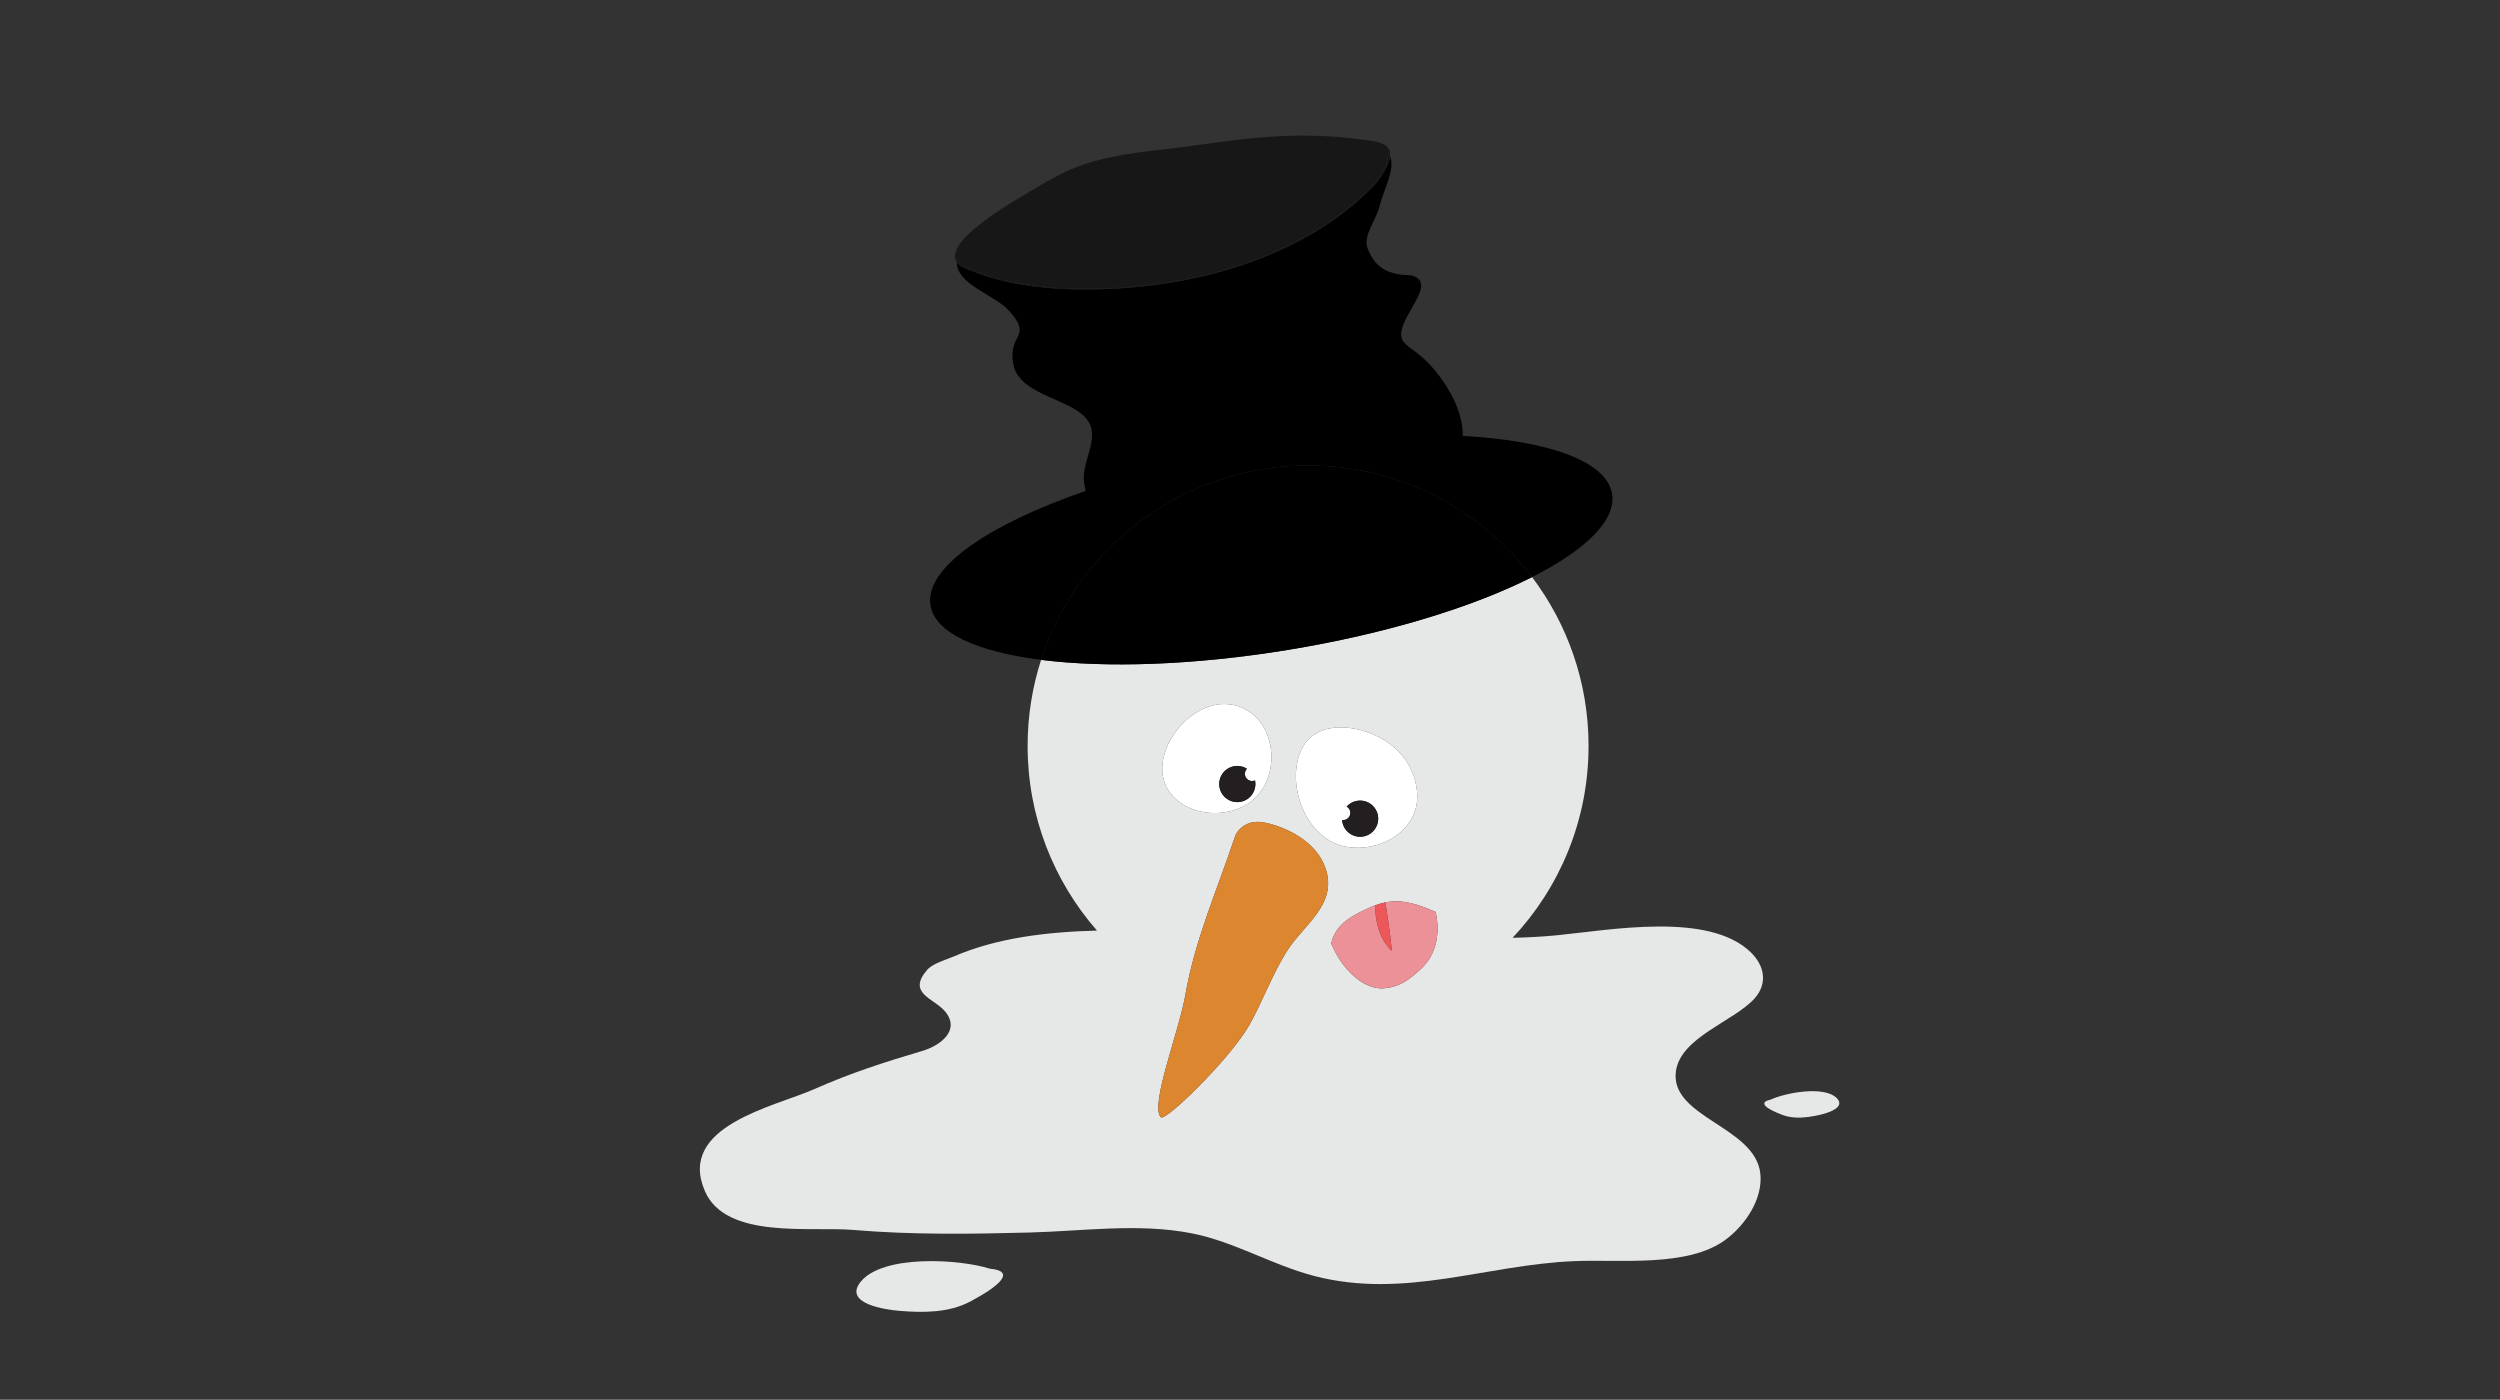 <svg version="1.1" id="Layer_1" xmlns="http://www.w3.org/2000/svg" xmlns:xlink="http://www.w3.org/1999/xlink" viewBox="0 0 768 430" enable-background="new 0 0 768 430" xml:space="preserve">
<rect x="0" y="0" width="768" height="430" fill="#333333" stroke="none"/>
<g>
	<path fill="#E6E7E7" d="M543.914,337.817c4.524-2.111,16.304-4.357,20.278-0.534c3.183,3.062-3.387,4.826-5.366,5.252
		c-3.668,0.788-7.675,1.323-11.245-0.026C542.615,340.632,539.92,338.697,543.914,337.817z"/>
	<g>
		<path fill="none" d="M298.095,399.813c-6.625,3.526-14.577,3.485-21.927,2.866c-3.968-0.335-17.225-2.129-11.783-8.899
			c6.796-8.452,30.334-7.023,39.689-4.038C312.086,390.459,307.313,394.908,298.095,399.813z M540.771,360.515
			c0.841,7.731-4.576,15.889-10.862,20.454c-11.538,8.379-32.201,5.875-46.188,6.444c-27.47,1.117-52.226,11.783-80.016,4.56
			c-12.877-3.347-24.499-10.52-37.589-13.093c-16.269-3.196-33.45-0.679-49.89-0.247c-18.046,0.477-36.139,0.729-54.146-0.802
			c-13.041-1.107-39.088,2.993-45.534-11.905c-8.678-20.062,21.424-25.939,33.702-31.389c11.115-4.933,21.505-8.256,33.091-11.692
			c5.464-1.62,11.806-6.273,7.016-12.103c-3.351-4.076-11.851-5.484-5.541-12.791c1.729-2.002,5.806-3.104,8.178-4.125
			c13.362-5.751,28.614-7.541,44.003-7.951c-13.269-15.156-21.313-35-21.313-56.727c0-9.225,1.456-18.108,4.14-26.441
			c-19.717-2.496-32.596-8.272-33.982-16.748c-1.86-11.375,17.445-24.732,47.709-35.166c-0.221-0.884-0.399-1.747-0.521-2.578
			c-0.831-5.646,3.736-11.854,2.062-17.148c-2.725-8.618-21.643-8.589-23.767-19.018c-1.968-9.663,6.1-8.142-1.185-16.425
			c-4.457-5.069-16.217-8.165-16.208-15.018c-0.245-0.344-0.426-0.735-0.511-1.189c-0.053-0.284-0.077-0.586-0.053-0.921
			c0.302-4.189,6.696-8.864,9.747-11.175c4.336-3.284,9.104-5.923,13.728-8.768c2.791-1.717,5.676-3.331,8.581-4.848
			c9.905-5.173,21.404-6.643,32.38-7.854c10.062-1.111,20.067-2.898,30.161-3.694c10.434-0.821,20.227-0.667,30.594,0.724
			c2.456,0.329,7.379,0.631,8.362,3.456c0.022,0.065,0.03,0.138,0.048,0.205c0.119,0.449,0.125,0.958,0.061,1.5
			c1.663,4.186-1.869,9.755-3.353,15.726c-0.864,3.489-4.997,8.764-3.581,12.445c2.524,6.577,6.694,8.156,13.49,8.375
			c5.969,1.681,1.66,7.066-1.212,12.452c-4.994,9.365,0.432,7.946,6.898,14.981c5.282,5.751,10.279,14.28,10.076,21.885
			c26.331,1.468,44.235,7.729,45.884,17.811c1.324,8.106-8.104,17.22-24.585,25.565c10.895,14.429,17.358,32.392,17.358,51.866
			c0,22.806-8.863,43.538-23.329,58.951c4.611-0.108,9.187-0.346,13.688-0.792c16.73-1.663,46.505-7.194,59.389,5.155
			c4.479,4.294,5.258,9.802,1.213,14.3c-6.287,6.989-22.747,11.902-24.134,22.361C512.955,343.278,539.195,346.046,540.771,360.515z
			"/>
		<path fill="#E6E7E7" d="M538.965,306.763c4.045-4.498,3.267-10.006-1.213-14.3c-12.884-12.35-42.658-6.818-59.389-5.155
			c-4.502,0.446-9.077,0.684-13.688,0.792c14.466-15.413,23.329-36.146,23.329-58.951c0-19.474-6.464-37.437-17.358-51.866
			c-18.126,9.178-44.783,17.426-75.068,22.379c-29.032,4.748-55.871,5.564-75.754,3.046c-2.684,8.333-4.14,17.216-4.14,26.441
			c0,21.727,8.044,41.57,21.313,56.727c-15.389,0.41-30.641,2.2-44.003,7.951c-2.372,1.021-6.449,2.123-8.178,4.125
			c-6.31,7.307,2.19,8.715,5.541,12.791c4.79,5.829-1.552,10.482-7.016,12.103c-11.586,3.437-21.977,6.76-33.091,11.692
			c-12.278,5.449-42.38,11.327-33.702,31.389c6.445,14.898,32.493,10.798,45.534,11.905c18.006,1.531,36.099,1.278,54.146,0.802
			c16.44-0.432,33.621-2.949,49.89,0.247c13.09,2.573,24.712,9.746,37.589,13.093c27.79,7.224,52.546-3.442,80.016-4.56
			c13.986-0.569,34.649,1.935,46.188-6.444c6.286-4.565,11.703-12.723,10.862-20.454c-1.575-14.469-27.815-17.236-25.939-31.391
			C516.218,318.665,532.678,313.752,538.965,306.763z M399.305,231.438c3.74-9.906,15.546-9.252,23.738-5.273
			c7.45,3.616,11.473,9.792,12.253,16.807c1.322,11.906-11.403,19.395-22.328,17.026C401.35,257.48,395.369,241.869,399.305,231.438
			z M357.646,231.859c2.488-9.035,11.956-17.144,21.132-15.321c1.619,0.321,3.228,0.952,4.791,1.943
			c9.572,6.063,9.424,23.227-1.018,28.931C370.709,253.875,353.603,246.533,357.646,231.859z M395.57,291.826
			c-4.83,7.512-8.051,16.682-12.012,23.452c-6.026,10.312-25.862,29.666-26.973,27.923c-3.376-3.642,5.56-26.149,7.563-37.585
			c2.977-16.992,9.435-31.353,15.448-49.17c0,0,2.334-5.026,8.796-3.771c5.699,1.109,16.467,5.415,19.098,15.011
			C410.352,278.128,400.506,284.156,395.57,291.826z M436.312,297.826c-2.723,2.408-5.835,5.434-11.339,5.787
			c-6.255,0.399-12.907-6.071-16.03-13.84c0.028-0.113,0.057-0.226,0.085-0.336c1.495-5.769,6.588-8.346,12.321-10.882
			c0.35-0.155,0.69-0.282,1.036-0.412c1.094-0.419,2.156-0.729,3.19-0.929c5.713-1.103,10.594,0.857,15.442,2.924
			C442.495,286.571,441.322,293.405,436.312,297.826z"/>
		<path d="M401.844,142.989c28.11,0,53.073,13.465,68.802,34.294c16.48-8.346,25.909-17.459,24.585-25.565
			c-1.648-10.081-19.553-16.342-45.884-17.811c0.203-7.604-4.794-16.133-10.076-21.885c-6.467-7.035-11.893-5.616-6.898-14.981
			c2.872-5.385,7.181-10.771,1.212-12.452c-6.796-0.219-10.966-1.798-13.49-8.375c-1.416-3.681,2.717-8.956,3.581-12.445
			c1.483-5.971,5.016-11.54,3.353-15.726c-0.373,3.107-3.414,7.401-5.08,9.115c-23.254,23.923-60.936,32.714-93.326,31.665
			c-10.297-0.333-20.337-1.751-30.021-5.586c-1.609-0.637-3.684-1.244-4.668-2.629c-0.009,6.853,11.75,9.948,16.208,15.018
			c7.284,8.284-0.784,6.762,1.185,16.425c2.124,10.428,21.042,10.399,23.767,19.018c1.674,5.293-2.893,11.501-2.062,17.148
			c0.122,0.831,0.3,1.693,0.521,2.578c-30.264,10.433-49.569,23.79-47.709,35.166c1.386,8.476,14.265,14.251,33.982,16.748
			C330.984,168.06,363.483,142.989,401.844,142.989z"/>
		<path d="M395.577,199.662c30.285-4.953,56.942-13.201,75.068-22.379c-15.729-20.829-40.691-34.294-68.802-34.294
			c-38.36,0-70.859,25.071-82.021,59.719C339.706,205.226,366.545,204.409,395.577,199.662z"/>
		<path fill="#DC8630" d="M388.393,252.676c-6.462-1.256-8.796,3.771-8.796,3.771c-6.013,17.817-12.471,32.178-15.448,49.17
			c-2.003,11.436-10.939,33.943-7.563,37.585c1.111,1.743,20.947-17.611,26.973-27.923c3.961-6.771,7.182-15.94,12.012-23.452
			c4.936-7.67,14.781-13.698,11.92-24.14C404.859,258.091,394.092,253.785,388.393,252.676z"/>
		<path fill="#FFFFFF" d="M382.551,247.412c10.441-5.704,10.59-22.867,1.018-28.931c-1.562-0.991-3.172-1.622-4.791-1.943
			c-9.176-1.822-18.644,6.286-21.132,15.321C353.603,246.533,370.709,253.875,382.551,247.412z M379.042,235.399
			c1.445-0.281,2.864,0.033,4.018,0.761c-0.494,0.503-0.739,1.228-0.596,1.971c0.236,1.206,1.396,1.993,2.605,1.76
			c0.166-0.033,0.322-0.088,0.469-0.151l0.018,0.057c0.583,3.012-1.387,5.93-4.397,6.509c-3.014,0.586-5.929-1.38-6.515-4.396
			C374.061,238.898,376.031,235.983,379.042,235.399z"/>
		<path fill="#FFFFFF" d="M412.968,259.997c10.925,2.368,23.65-5.12,22.328-17.026c-0.78-7.015-4.803-13.19-12.253-16.807
			c-8.192-3.979-19.998-4.633-23.738,5.273C395.369,241.869,401.35,257.48,412.968,259.997z M414.232,251.218
			c0.834-0.907,0.777-2.309-0.129-3.141c-0.125-0.114-0.262-0.208-0.402-0.286l0.035-0.051c2.078-2.258,5.594-2.406,7.848-0.332
			c2.268,2.08,2.414,5.592,0.335,7.849c-2.073,2.262-5.587,2.412-7.849,0.337c-1.082-0.998-1.674-2.323-1.775-3.685
			C412.993,252.006,413.725,251.774,414.232,251.218z"/>
		<path fill="#231F20" d="M381.159,246.305c3.011-0.579,4.98-3.497,4.397-6.509l-0.018-0.057c-0.146,0.063-0.303,0.118-0.469,0.151
			c-1.209,0.233-2.369-0.554-2.605-1.76c-0.144-0.743,0.102-1.468,0.596-1.971c-1.154-0.728-2.573-1.042-4.018-0.761
			c-3.011,0.584-4.981,3.499-4.398,6.509C375.23,244.925,378.146,246.891,381.159,246.305z"/>
		<path fill="#231F20" d="M421.919,255.257c2.079-2.257,1.933-5.769-0.335-7.849c-2.254-2.074-5.77-1.926-7.848,0.332l-0.035,0.051
			c0.141,0.078,0.277,0.172,0.402,0.286c0.906,0.832,0.963,2.233,0.129,3.141c-0.508,0.557-1.239,0.788-1.938,0.691
			c0.102,1.361,0.693,2.687,1.775,3.685C416.332,257.669,419.846,257.519,421.919,255.257z"/>
		<path fill="#EB9197" d="M425.576,277.215c1.112,6.925,2.1,14.325,1.89,14.846c-4.191-4.398-4.811-9.089-5.08-13.917
			c-0.346,0.13-0.687,0.257-1.036,0.412c-5.733,2.536-10.826,5.113-12.321,10.882c-0.028,0.11-0.057,0.223-0.085,0.336
			c3.123,7.769,9.775,14.239,16.03,13.84c5.504-0.354,8.616-3.379,11.339-5.787c5.01-4.421,6.183-11.255,4.706-17.688
			C436.17,278.072,431.289,276.112,425.576,277.215z"/>
		<path fill="#EE575A" d="M425.576,277.215c-1.034,0.199-2.097,0.51-3.19,0.929c0.27,4.828,0.889,9.519,5.08,13.917
			C427.676,291.54,426.688,284.14,425.576,277.215z"/>
		<path fill="#E6E7E7" d="M304.075,389.742c-9.355-2.985-32.893-4.414-39.689,4.038c-5.442,6.771,7.815,8.564,11.783,8.899
			c7.35,0.619,15.301,0.66,21.927-2.866C307.313,394.908,312.086,390.459,304.075,389.742z"/>
		<path fill="#171717" d="M299.198,83.074c9.59,3.798,19.533,5.203,29.73,5.532c32.076,1.038,69.393-7.667,92.42-31.358
			c1.938-1.992,5.766-7.515,4.971-10.512c0.309,0.417,0.53,0.856,0.709,1.307c0.064-0.542,0.059-1.051-0.061-1.5
			c-0.018-0.067-0.025-0.14-0.048-0.205c-0.983-2.824-5.906-3.127-8.362-3.456c-10.367-1.39-20.16-1.545-30.594-0.724
			c-10.093,0.795-20.099,2.583-30.161,3.694c-10.976,1.211-22.475,2.681-32.38,7.854c-2.904,1.517-5.79,3.131-8.581,4.848
			c-4.624,2.845-9.391,5.484-13.728,8.768c-3.051,2.311-9.445,6.986-9.747,11.175c-0.024,0.334,0,0.637,0.053,0.921
			c0.085,0.454,0.266,0.845,0.511,1.189c0-0.424,0.041-0.86,0.137-1.315C294.494,81.549,297.207,82.287,299.198,83.074z"/>
		<path fill="#171717" d="M298.6,83.237c9.684,3.835,19.725,5.253,30.021,5.586c32.391,1.049,70.072-7.742,93.326-31.665
			c1.666-1.713,4.707-6.007,5.08-9.115c-0.179-0.45-0.4-0.889-0.709-1.307c0.795,2.997-3.033,8.52-4.971,10.512
			c-23.027,23.691-60.344,32.396-92.42,31.358c-10.197-0.33-20.14-1.734-29.73-5.532c-1.991-0.788-4.704-1.525-5.129-3.781
			c-0.096,0.455-0.137,0.891-0.137,1.315C294.916,81.994,296.991,82.6,298.6,83.237z"/>
	</g>
</g>
</svg>
